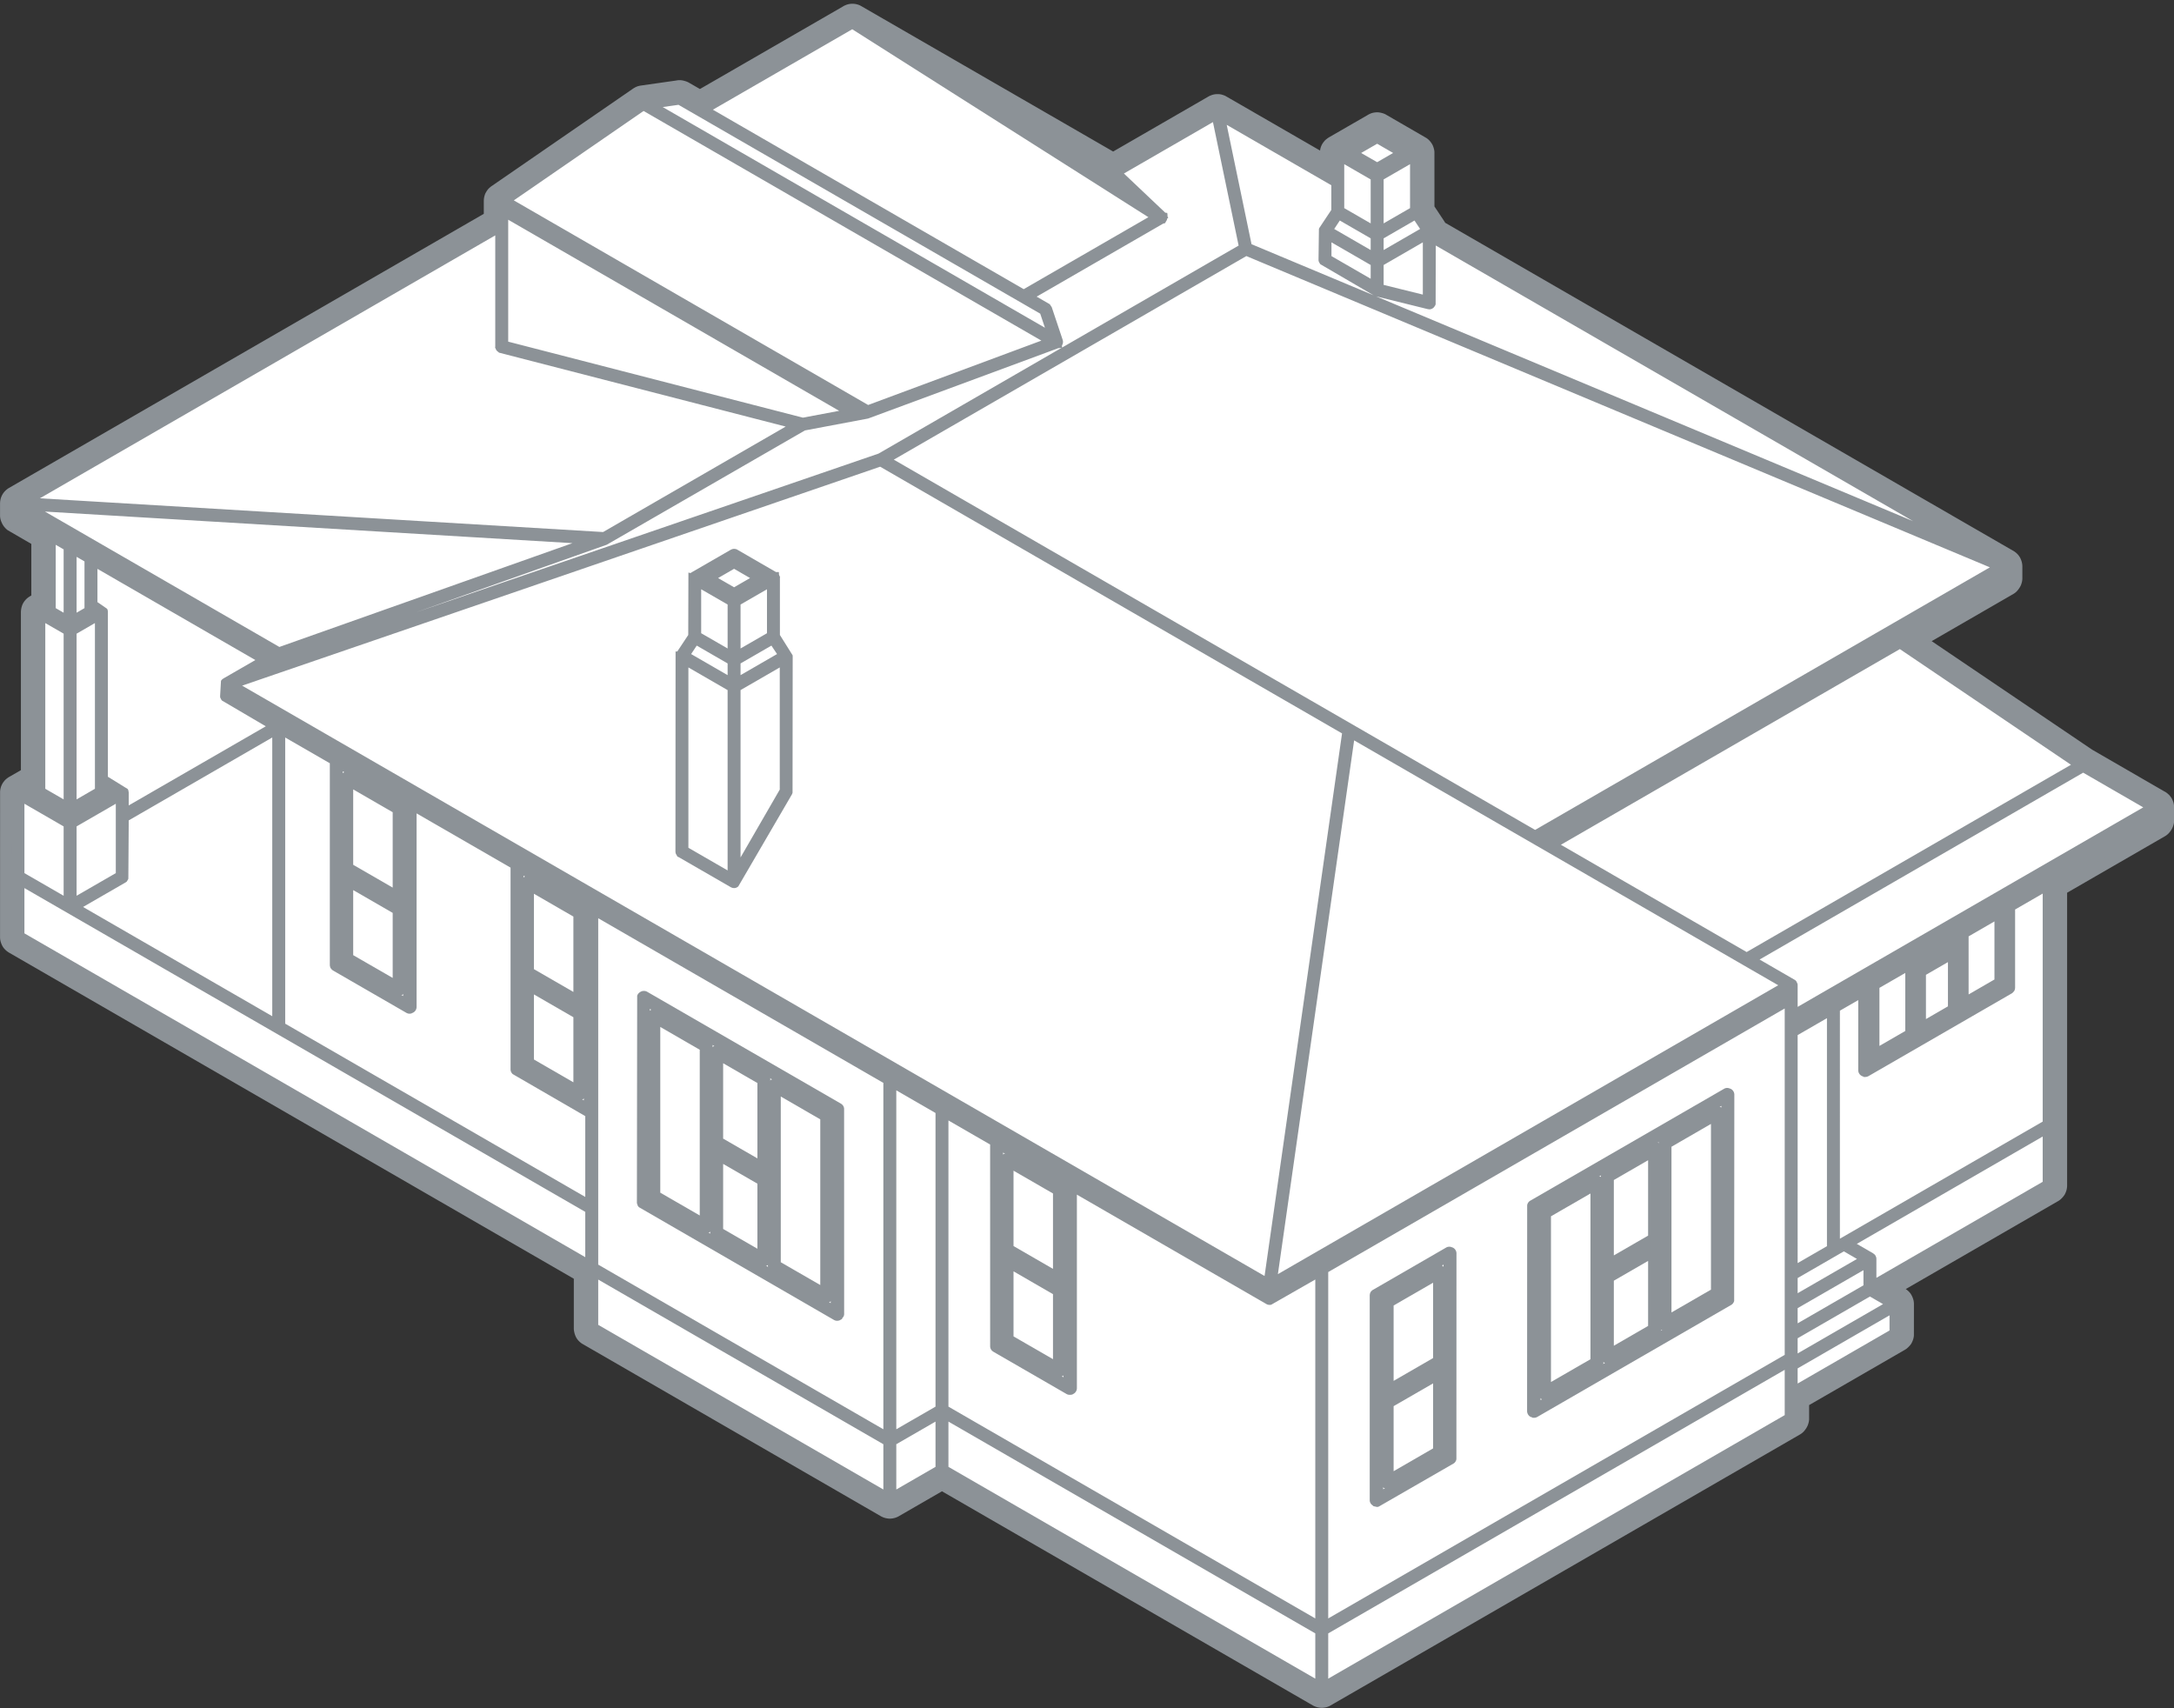 <svg xmlns="http://www.w3.org/2000/svg" width="448" height="352" viewBox="0 0 448 352"><rect x="0" y="0" width="448" height="352" fill="#333333" stroke="none"/><g><g><g><g><path fill="#8c9297" d="M272.377 351.906c.314 0 .78-.07 1.08-.157.153-.048.401-.148.545-.217.109-.048 96.956-55.965 96.956-55.965a3.343 3.343 0 0 0 1.018-.928c.13-.17.248-.344.335-.5.092-.157.231-.423.332-.776.104-.326.165-.661.165-.997v-2.834l19.747-11.4c.112-.065.217-.139.322-.213.309-.235.774-.714.98-1.045.335-.592.5-1.128.544-1.672l.008-6.47a5.19 5.19 0 0 0-.052-.632 4.265 4.265 0 0 0-.54-1.376c-.052-.117-.283-.418-.557-.675a3.867 3.867 0 0 0-.54-.426l31.398-18.123c.087-.052.179-.108.27-.174 0 0 .24-.183.296-.23l-.004-.005c.318-.287.64-.67.819-.984.256-.5.374-.88.43-1.271.027-.157.044-.397.044-.553v-60.328l20.204-11.665c.396-.23.753-.562 1.023-.94.13-.166.248-.34.331-.497.091-.152.23-.414.33-.77.11-.323.162-.663.162-.998v-2.713a4.08 4.08 0 0 0-.135-1.001 4.687 4.687 0 0 0-.431-.98c-.074-.1-.275-.378-.331-.435a1.939 1.939 0 0 0-.148-.166s-.196-.182-.3-.265a3.244 3.244 0 0 0-.715-.475l-14.817-8.565-33.083-22.372 16.837-9.723c.392-.226.74-.544 1.01-.914.136-.174.253-.348.345-.51.03-.047.204-.33.33-.766a3.37 3.37 0 0 0 .166-1.01v-2.464c0-.118-.013-.323-.027-.44a4.223 4.223 0 0 0-.409-1.315 2.61 2.61 0 0 0-.109-.187 3.545 3.545 0 0 0-.517-.662 4.825 4.825 0 0 0-.61-.501L297.807 45.904a4.113 4.113 0 0 0-.201-.34l-2.007-3.021-.004-11.226a3.69 3.69 0 0 0-.044-.374 4.608 4.608 0 0 0-.344-1.08c-.357-.644-.75-1.075-1.237-1.406-.091-.061-8.238-4.768-8.238-4.768a3.434 3.434 0 0 0-.352-.192c-.419-.191-1.102-.357-1.564-.357a4.18 4.18 0 0 0-1.08.152c-.282.083-.679.266-.927.427l-7.973 4.598a5.511 5.511 0 0 0-.465.327 3.584 3.584 0 0 0-.423.387c-.004.01-.252.314-.261.331-.048.061-.191.283-.205.305a3.67 3.67 0 0 0-.457 1.354s-19.385-11.19-19.459-11.225a2.81 2.81 0 0 0-.387-.17l-.079-.026a3.182 3.182 0 0 0-1.115-.204h-.078a3.406 3.406 0 0 0-1.332.243 3.48 3.48 0 0 0-.536.244l-19.65 11.343-51.877-29.948a4.676 4.676 0 0 0-.418-.218 4.52 4.52 0 0 0-.391-.135 3.425 3.425 0 0 0-.706-.135 3.643 3.643 0 0 0-1.75.266v.004a3.26 3.26 0 0 0-.627.326l-29.383 16.956-2.26-1.302a3.705 3.705 0 0 0-.923-.366 3.484 3.484 0 0 0-1.014-.157c-.23 0-.492.03-.719.079l-7.276 1.036a6.041 6.041 0 0 0-.557.122 3.78 3.78 0 0 0-.631.266c-.078.039-.392.23-.418.252l-29.13 20.073c-.24.161-.558.449-.745.666a4.525 4.525 0 0 0-.461.701c-.1.144-.253.55-.335.971-.04.2-.07.51-.07.714v2.665l-97.83 56.475c-.14.078-.371.239-.493.34-.091.073-.326.3-.361.334a3.694 3.694 0 0 0-.967 2.012 6.407 6.407 0 0 0-.039.523v2.481c0 .453.104.92.292 1.337.083.205.174.392.27.549.087.157.244.4.492.662.16.183.344.348.535.483l4.86 2.822v10.624l-.292.174a3.432 3.432 0 0 0-.4.27c-.088.065-.301.248-.301.248-.1.096-.192.2-.28.305a3.518 3.518 0 0 0-.586.95 4.345 4.345 0 0 0-.288 1.432v32.613l-2.395 1.38c-.126.07-.244.148-.357.231a4.209 4.209 0 0 0-.344.274c-.161.144-.305.305-.435.48-.087.113-.17.23-.235.33-.21.379-.301.601-.375.85a4.028 4.028 0 0 0-.152.831l-.009 30.01c0 .165.017.422.044.583.06.374.24.901.426 1.232.222.431.627.888 1.12 1.228l.265.174 116.384 67.195v10.262c0 .588.24 1.437.544 1.938.192.33.492.675.858.967.1.082.209.156.322.23l61.534 35.531c.192.113.436.222.67.305l.34.096s.175.034.261.047c.201.04.401.057.606.057.353 0 .71-.057 1.062-.161.11-.035.257-.091.397-.148a3.22 3.22 0 0 0 .387-.192l8.887-5.133 76.408 44.117c.235.135.61.291.87.361.275.078.702.135.985.135z"/></g></g><g><g><path fill="#fff" d="M3.186 103.693v-.004l.005-.004a.496.496 0 0 1 .104-.266H3.3v-.004h.005v-.005h.004l.03-.039h.005v-.004h.004l.005-.005.009-.008c.03-.022.06-.048.095-.066l99.416-57.397v-4.494a.49.49 0 0 1 .013-.108.416.416 0 0 1 .057-.153.318.318 0 0 1 .065-.087.49.49 0 0 1 .1-.091l29.152-20.086.022-.018a.49.49 0 0 1 .117-.056l.1-.022 7.511-1.08c.07-.013.127.03.192.048.048.009.095-.009.14.017l.051.026v.005l3.845 2.216 31.146-17.983c.03-.017.065-.03.096-.043a.427.427 0 0 1 .178-.03l.053.003H175.753l.009.005c.035.008.07.017.1.035h.004l.057.03 53.466 30.867 21.235-12.257.04-.004c.039-.022.073-.044.117-.053a.47.47 0 0 1 .191-.004H250.985l.005.004.013.005.03.009.079.026.004.004h.004l.005.004h.004l.005.005.008.004 24.023 13.868v-4.985l.004-.013c0-.083.017-.166.06-.244l.014-.018v-.004l.004-.004h.004v-.005l.005-.004.004-.009.005-.008.013-.014.004-.008.004-.005.009-.004v-.004l.009-.009.004-.004.005-.005.008-.004a.473.473 0 0 1 .105-.083l8.094-4.676c.04-.026.083-.04.126-.057h.005a.34.34 0 0 1 .091-.017.427.427 0 0 1 .283.052h.005l.004.004h.005l.004.005.013.008 8.103 4.681.017.009.005.004c.083.052.139.118.183.196v.005a.566.566 0 0 1 .052.174v.004h.004v12.04l2.547 3.836.005.004.009.013.004.004v.01h.004v.003l.022.04c.022.048.008.091.013.139.009.026.035.048.035.078v.357l118.243 68.275.022.008a.477.477 0 0 1 .113.096c.026.022.044.052.061.083l.004.004v.005l.005.004c.03.052.048.109.06.17l.005.087v2.473c0 .026-.022.043-.026.065-.009.07-.04.118-.074.179-.035.056-.061.109-.118.152-.017.013-.017.04-.039.052L392.08 131.9l37.48 25.337 15.019 8.674.022.013c.047.026.09.06.126.109l.004.004.03.04a.542.542 0 0 1 .087.295v2.713c0 .026-.026.044-.026.065a.478.478 0 0 1-.074.174c-.034.062-.06.114-.117.153-.017.017-.022.043-.044.057l-21.793 12.583v62.166l-.004.082a.492.492 0 0 1-.052.166v.004a.554.554 0 0 1-.166.183l-.043.026-36.153 20.874 4.585 2.652.034.022a.32.32 0 0 1 .079.06c.03.027.056.062.078.097.03.052.057.113.07.174l.009.1V274.959a.53.53 0 0 1-.07.23.52.52 0 0 1-.157.165l-.039.022L369.63 287.7v4.667c0 .026-.021.04-.026.066-.008.065-.039.113-.074.174-.035.06-.06.109-.117.152-.018.013-.018.044-.04.057l-96.728 55.843-.01.008c-.034.014-.069.03-.1.04a.49.49 0 0 1-.157.021.512.512 0 0 1-.265-.07l-77.997-45.03-10.477 6.047-.017.01a.305.305 0 0 1-.113.043.431.431 0 0 1-.126.021c-.04-.017-.118-.008-.179-.026a.286.286 0 0 1-.082-.039l-.018-.009-61.408-35.456-.06-.035a.561.561 0 0 1-.136-.152.468.468 0 0 1-.074-.235V261.656L3.452 193.547l-.044-.03a.552.552 0 0 1-.165-.183v-.005a.482.482 0 0 1-.052-.165l-.005-.083v-29.783c0-.048.009-.087.018-.126a.43.43 0 0 1 .048-.113.376.376 0 0 1 .087-.113v-.005a.57.57 0 0 1 .1-.078l.013-.009 4.032-2.325v-34.446c0-.074.013-.144.043-.214a.528.528 0 0 1 .105-.139l.009-.017.008-.013a.516.516 0 0 1 .1-.07l1.886-1.089v-14.295l-6.192-3.574c-.022-.013-.022-.04-.043-.053-.053-.043-.079-.091-.114-.152-.034-.061-.065-.109-.074-.179-.004-.021-.026-.039-.026-.065v-2.525z"/></g></g><g><g><g><path fill="#8c9297" d="M145.016 251.868l-9.77-5.639v-36.031l9.77 5.639zm1.006 1.075a.461.461 0 0 0 .026-.187v-37.285a.481.481 0 0 0-.06-.179.514.514 0 0 0-.157-.178l-.048-.026-10.786-6.231a.434.434 0 0 0-.13-.053v-.004a.424.424 0 0 0-.196-.013.628.628 0 0 0-.188.057.505.505 0 0 0-.174.156.48.48 0 0 0-.082.188.567.567 0 0 0-.013.122v37.246a.515.515 0 0 0 .222.4l.043.026 10.786 6.231a.549.549 0 0 0 .16.057c.035.008.07.013.11.013h.039a.473.473 0 0 0 .209-.065h.004a.455.455 0 0 0 .178-.175.315.315 0 0 0 .053-.1z"/></g><g><path fill="#8c9297" d="M136.064 211.609l8.134 4.702v34.146l-8.134-4.698zm9.606 42.488a1.45 1.45 0 0 0 .514-.165c.209-.118.37-.275.43-.388.092-.118.145-.244.166-.3l.087-.336-.008-37.542-.148-.457c-.092-.174-.231-.326-.519-.531l-10.72-6.192-.736-.222c-.07 0-.143.009-.165.013l-.357.078-.148.088c-.17.104-.314.23-.431.391-.092.14-.161.292-.218.527l-.022.183.005 37.368c.013.21.074.41.2.631.091.14.21.262.47.445l10.795 6.235.26.118.497.06z"/></g></g><g><g><path fill="#8c9297" d="M109.207 182.753l9.771 5.639v17.421l-9.77-5.639zm0 18.614l9.771 5.644v.931l-9.77-5.638zm0 2.13l9.771 5.643v15.287l-9.77-5.638zm-1.014-21.776a.563.563 0 0 0-.018.144v37.211l.005.07a.523.523 0 0 0 .213.365l.048.027 10.785 6.23a.376.376 0 0 0 .131.053.39.39 0 0 0 .14.022l.056-.005a.436.436 0 0 0 .196-.065.413.413 0 0 0 .161-.14.517.517 0 0 0 .1-.317v-37.264a.492.492 0 0 0-.209-.374l-.057-.035-10.785-6.231a.46.46 0 0 0-.152-.06c-.052-.014-.105-.014-.157-.014a.54.54 0 0 0-.218.074h-.004a.494.494 0 0 0-.235.31z"/></g><g><path fill="#8c9297" d="M110.026 184.168l8.134 4.698v15.532l-8.134-4.698zm0 20.744l8.134 4.698v13.407l-8.134-4.699zm9.601 21.74c.196-.017.379-.078.497-.152.183-.096.344-.235.435-.37.109-.14.188-.305.24-.518l.03-.21-.004-37.42a1.313 1.313 0 0 0-.179-.557c-.1-.174-.23-.313-.305-.357l-10.968-6.361a1.52 1.52 0 0 0-.361-.148l-.3-.048-.149.013a1.3 1.3 0 0 0-.531.174 1.285 1.285 0 0 0-.418.374 1.429 1.429 0 0 0-.213.444l-.044 37.56c0 .07.005.148.009.148l.074.361.087.149c.096.17.222.313.505.513l10.79 6.231.675.183z"/></g></g><g><g><path fill="#8c9297" d="M169.849 266.206l-9.771-5.639v-36.035l9.77 5.643zm1.032.893v-37.25a.518.518 0 0 0-.222-.401l-.04-.026-10.789-6.231c-.044-.022-.088-.044-.14-.057h-.004a.45.45 0 0 0-.188-.009.45.45 0 0 0-.178.057.494.494 0 0 0-.244.279.46.46 0 0 0-.03.187v37.202l.004.083a.51.51 0 0 0 .214.357l.047.026 10.786 6.231c.043.026.087.04.13.052l.005.005a.48.48 0 0 0 .135.017l.056-.004c.07-.009.131-.03.188-.057a.506.506 0 0 0 .26-.344c.01-.039.01-.082.01-.117z"/></g><g><path fill="#8c9297" d="M160.896 225.947l8.138 4.703v34.141l-8.138-4.698zm9.471 42.489c.039 0 .126 0 .152-.01l.362-.078.148-.087c.174-.104.318-.23.413-.37.1-.135.174-.296.236-.548l.021-.179-.004-37.372a1.307 1.307 0 0 0-.196-.619c-.091-.147-.218-.283-.47-.457l-10.82-6.248c-.11-.061-.218-.1-.305-.118l-.4-.039-.576.153c-.208.113-.383.278-.444.396a1.183 1.183 0 0 0-.165.3l-.087.331.008 37.551.144.444c.091.183.23.34.518.536l10.803 6.24.662.174z"/></g></g><g><g><path fill="#8c9297" d="M156.895 258.726l-8.695-5.016v-15.293l8.695 5.021zm0-16.486l-8.695-5.02v-.932l8.695 5.02zm0-2.129l-8.695-5.02v-17.413l8.695 5.016zm1.014 19.66a.619.619 0 0 0 .022-.157v-37.207l-.004-.07a.472.472 0 0 0-.065-.196.475.475 0 0 0-.153-.17l-.043-.026-9.719-5.608a.361.361 0 0 0-.118-.052.368.368 0 0 0-.204-.017.436.436 0 0 0-.196.065.463.463 0 0 0-.24.296.404.404 0 0 0-.022.161v37.207l.005.07a.52.52 0 0 0 .213.366l.048.025 9.714 5.609c.04.026.083.043.127.052a.388.388 0 0 0 .14.022l.06-.005a.42.42 0 0 0 .192-.065.461.461 0 0 0 .17-.148.547.547 0 0 0 .073-.152z"/></g><g><path fill="#8c9297" d="M149.018 219.089l7.063 4.08v15.527l-7.063-4.076zm0 20.744l7.063 4.075v13.407l-7.063-4.08zm8.551 21.113c.192-.022.367-.083.501-.165.188-.105.34-.244.414-.366a1.32 1.32 0 0 0 .205-.396l.056-.275-.008-37.503a1.226 1.226 0 0 0-.166-.5c-.096-.175-.235-.327-.5-.505l-9.741-5.622-.265-.109c-.083-.03-.218-.07-.536-.047a1.24 1.24 0 0 0-.523.174 1.261 1.261 0 0 0-.391.352 1.307 1.307 0 0 0-.214.427l-.052 37.582c0 .074.004.139.013.17l.078.37.092.152c.104.174.24.313.492.483l9.714 5.608.675.179z"/></g></g><g><g><path fill="#8c9297" d="M208.04 239.815l9.766 5.639v17.417l-9.766-5.639zm0 18.614l9.766 5.64V265l-9.766-5.639zm0 2.13l9.766 5.638v15.288l-9.766-5.639zm-1.015-21.776a.405.405 0 0 0-.022.144v37.207l.004.078c.01.061.027.122.057.174.044.083.11.157.2.21l10.795 6.23c.039.018.078.04.122.052a.55.55 0 0 0 .143.022l.061-.004c.07-.009.14-.03.2-.065a.528.528 0 0 0 .257-.457v-37.251a.48.48 0 0 0-.074-.235.572.572 0 0 0-.139-.153l-.052-.034-10.79-6.227c-.04-.026-.083-.04-.13-.057a.525.525 0 0 0-.383.048h-.005a.639.639 0 0 0-.161.144.5.5 0 0 0-.083.174z"/></g><g><path fill="#8c9297" d="M208.858 241.23l8.134 4.694v15.536l-8.134-4.698zm0 20.74l8.134 4.702v13.398l-8.134-4.694zm9.623 21.736a1.28 1.28 0 0 0 .514-.17c.17-.1.31-.23.392-.353.117-.148.2-.326.244-.518l.03-.209-.004-37.394a1.371 1.371 0 0 0-.188-.592l-.021-.04-.004-.513h-.597l-10.646-6.148a1.644 1.644 0 0 0-.283-.127l-.384-.06c-.083 0-.16.008-.178.013l-.488.16c-.148.088-.283.201-.422.375a1.213 1.213 0 0 0-.205.414l-.052 37.59c0 .078.004.144.013.191l.13.423c.114.226.292.418.523.553l10.82 6.244.223.109.426.06z"/></g></g><g><g><path fill="#8c9297" d="M71.966 161.252l9.77 5.643v17.417l-9.77-5.639zm0 18.614l9.77 5.643v.928l-9.77-5.635zm0 2.13l9.77 5.638v15.292l-9.77-5.639zm-1.006-21.81a.517.517 0 0 0-.026.182v37.207l.004.078c.009.066.03.13.061.183a.474.474 0 0 0 .144.166l.06.039 10.786 6.226a.642.642 0 0 0 .161.061h.005l.1.009a.472.472 0 0 0 .274-.078.5.5 0 0 0 .227-.31.467.467 0 0 0 .017-.134v-37.25a.514.514 0 0 0-.2-.379l-.07-.044-10.79-6.231c-.03-.022-.06-.03-.1-.044v-.004a.487.487 0 0 0-.235-.022.737.737 0 0 0-.166.052.567.567 0 0 0-.2.183.728.728 0 0 0-.048.105z"/></g><g><path fill="#8c9297" d="M72.784 162.667l8.138 4.698v15.532l-8.138-4.698zm0 20.744l8.138 4.698v13.402l-8.138-4.694zm10.198 21.527l.335-.314c.117-.152.196-.322.222-.452l.052-.244-.004-37.42a1.36 1.36 0 0 0-.2-.619c-.087-.14-.196-.261-.475-.453l-10.685-6.17-.78-.248c-.07 0-.143.009-.187.018l-.418.13a1.37 1.37 0 0 0-.648.74l-.079 37.669c0 .07.004.135.017.213l.144.436c.096.174.227.322.519.522l10.767 6.218.17.152.544.04c.227 0 .484-.074.706-.218z"/></g></g><g><g><path fill="#8c9297" d="M133.099 206.475l38.9 22.459v40.995l-38.9-22.459zm-1.036-.884v42.166l.004.079a.532.532 0 0 0 .2.344l.066.039 39.923 23.055a.523.523 0 0 0 .566-.035l.022-.034c.04-.03.053-.074.079-.113.1-.096.218-.183.218-.327v-42.184l-.005-.065a.533.533 0 0 0-.065-.209.535.535 0 0 0-.153-.161l-.043-.026-39.928-23.056a.528.528 0 0 0-.58.044l-.052.026a.51.51 0 0 0-.157.148.464.464 0 0 0-.07.14.58.58 0 0 0-.025.169z"/></g><g><path fill="#8c9297" d="M133.913 207.89l37.268 21.514v39.114l-37.268-21.523zm38.6 64.268c.28 0 .558-.091.676-.187l.317-.17.066-.196c.143-.139.383-.409.383-.84l-.01-42.336a1.298 1.298 0 0 0-.182-.553c-.104-.165-.235-.305-.483-.466l-39.941-23.06a1.393 1.393 0 0 0-1.38.044l-.066.043a1.394 1.394 0 0 0-.414.388c-.07.1-.121.213-.174.357l-.057 42.575c0 .07 0 .135.01.188l.16.483c.096.165.227.31.31.361l40.133 23.2c.2.109.426.17.653.17z"/></g></g><g><g><path fill="#8c9297" d="M4.218 164.204l9.714 5.613v16.176l-9.714-5.609zm0 17.378l9.963 5.752.013.008 42.98 24.81.013.01 64.238 37.084v11.217L4.218 192.793zm118.24 80.67l60.393 34.87v11.211l-60.394-34.864zm61.429 33.672v-72.66l9.71 5.609v61.447zm0 1.197l9.71-5.604v11.212l-9.71 5.604zm10.746-6.801v-60.85l10.224 5.9v42.044a.527.527 0 0 0 .078.248c.03.048.07.096.122.13l.065.049 15.092 8.712a.51.51 0 0 0 .261.07.503.503 0 0 0 .318-.109.515.515 0 0 0 .305-.47v-41.295L261.374 268c.061.035.127.057.2.065.066.013.131.01.197-.017a.462.462 0 0 0 .126-.052l9.962-5.752v72.663zm0 1.197l77.226 44.588v11.212l-77.226-44.588zm77.475-30.614l-9.958 5.752v-1.285l106.443-61.455v1.284l-96.463 55.695zm.788.74l95.697-55.246v73.255l-95.697 55.255zm0 74.462l95.697-55.256v11.217l-95.697 55.25zm96.733-49.604v-5.003l20.565-11.878v5.007zm20.047-17.778L369.63 280.3v-5.012l15.71-9.07zm-3.818-4.002v-5.303a.553.553 0 0 0-.149-.361.495.495 0 0 0-.108-.087h-.005l-.008-.005-4.586-2.652 40.756-23.53v11.212zm35.9-82.003v48.868l-42.044 24.275-.013.008-1.368.788V207.79l5.413-3.126v15.862a.52.52 0 0 0 .518.518h.004c.04.009.061.061.105.061a.542.542 0 0 0 .257-.07l29.547-17.055.052-.04a.5.5 0 0 0 .214-.383v-16.615zm-28.316 30.201l-6.962 4.015v-13.847l6.962-4.019zm2.622-15.292v-.078l6.165-3.558v.074zm0 1.576v-.379l6.165-3.561v.379zm6.165 8.64l-6.165 3.556v-11.003l6.165-3.557zm9.588-5.535l-6.958 4.019v-13.85l6.958-4.02zm1.59.919L384.89 219.69v-15.688l.553-.318v14.138a.553.553 0 0 0 .109.322c.039.053.087.096.143.127.061.039.13.065.21.073l.056.005a.378.378 0 0 0 .14-.022.48.48 0 0 0 .126-.052l7.981-4.607.052-.035a.479.479 0 0 0 .135-.148.444.444 0 0 0 .078-.235v-14.778l.558-.322v14.142c0 .04.004.074.009.118.017.065.043.13.082.187a.523.523 0 0 0 .357.213l.066.005a.615.615 0 0 0 .178-.03h.005l.082-.04 7.189-4.15.048-.035a.5.5 0 0 0 .213-.352l.005-.079v-14.734l.557-.322v14.146l.009.11.004.004c.013.074.044.139.091.2a.573.573 0 0 0 .153.14c.06.03.126.056.196.065l.065.004c.057 0 .11-.009.166-.03.035-.014.07-.022.1-.044l7.972-4.611.066-.04a.484.484 0 0 0 .2-.343v-.005l.004-.078v-14.73l.558-.323zm30.405-35.966v1.528l-30.136 17.404-.008.004-1.594.915-.008.008-7.986 4.607-.009.009-1.58.914-7.198 4.15-.004.004-1.59.919-7.994 4.615-1.59.92-.03.034-.03.004-.048.026-6.449 3.719-7.929 4.58v-1.532zm-.518-.897l-73.665 42.527v-5.86a.461.461 0 0 0-.021-.135v-.018l-.005-.017a.488.488 0 0 0-.226-.287l-.005-.005h-.004l-8.4-4.855 68.314-39.44zm-14.983-8.726l-68.378 39.48-39.912-23.043 71.515-41.291zm-22.55-44.54L257.193 50.907l-5.569-26.796 23.535 13.59v5.8l-2.543 3.836a.612.612 0 0 0-.065.13l-.005.009v.009a.596.596 0 0 0-.021.148v5.908c0 .027.026.04.03.066a.438.438 0 0 0 .07.174c.035.06.06.113.117.152.018.018.022.044.044.057l10.737 6.205.066.03.091.03 10.734 2.652a.419.419 0 0 0 .126.018.506.506 0 0 0 .335-.14c.03-.026.043-.065.065-.1.035-.052.083-.091.1-.152.005-.022-.013-.04-.008-.065 0-.022.025-.035.025-.061V49.183zM293.804 47.454l-9.497 5.482v-4.293l7.433-4.293zm-2.421-4.093l-7.076 4.084v-10.95l7.076-4.076zm-.514-11.839l-7.076 4.08-7.08-4.08 7.08-4.093zm-17.09 15.932l2.06-3.104 7.436 4.293v4.293zm2.416-15.04l7.08 4.085v10.946l-7.08-4.084zm17.826 29.335l-9.714-2.403v-5.217l9.714-5.608zm-20.46-13.224l9.714 5.609v4.72l-9.714-5.613zm-43.316-12.932l20.278-11.704 5.638 27.127L181.3 94.24 51.575 138.75l3.967-2.291.008-.004 2.099-1.21 67.112-23.766.1-.044 40.73-23.517 11.216-2.107h.009v-.005l2.046-.379.03-.004.075-.022 38.935-14.464.009-.005a.309.309 0 0 0 .104-.056h.004v-.005h.01l.003-.004h.005v-.004h.004a.529.529 0 0 0 .126-.153.472.472 0 0 0 .066-.196v-.004a.462.462 0 0 0-.018-.205v-.013l-2.255-6.723c-.022-.06-.083-.091-.118-.135-.043-.052-.056-.117-.117-.148l-3.732-2.16 27.471-15.858.009-.004.008-.004h.005l.009-.01.012-.008a.536.536 0 0 0 .083-.065l.009-.013s-.013.035.009-.004a.48.48 0 0 0 .109-.196l.004-.01c.017-.064.022-.13.017-.195l-.009-.048v-.009l-.004-.013v-.004l-.004-.017-.004-.01v-.004l-.005-.008-.017-.048-.004-.005v-.008l-.005-.009-.004-.004-.005-.013-.004-.005-.004-.008s.013.043-.009-.01a.442.442 0 0 0-.078-.1h-.005zm4.742 5.918l-38.204-24.245 32.295 18.64zm3.24 3.278L210.956 60.53l-65.684-37.925 30.371-17.53zM134.117 21.59l5.86-.84 3.99 2.299.008.004L210.7 61.575l4.341 2.508 1.755 5.238zm-1.533.31l83.923 48.453-37.685 13.995-74.467-42.998zm-28.677 20.39l73.395 42.38-.496.091-72.899-42.092zm0 1.572l71.335 41.191-9.823 1.846-61.512-15.867zm-1.036 3.226v24.345c0 .052.04.083.052.126.022.07.03.122.075.179a.521.521 0 0 0 .156.117c.04.022.056.07.105.079l60.789 15.68-39.571 22.846-119.023-7.128zM5.856 104.39l116.17 6.958-64.538 22.855zm-1.638.253L56.4 134.769l-1.11.64-36.27-20.935-.005-.004-.009-.004-4.297-2.482-4.298-2.482-.018-.009-6.174-3.566zm6.449 6.204l3.265 1.886v14.935l-3.265-1.886zM9.635 125.74v.344c0 .026.022.039.026.065.009.065.04.113.07.174.034.061.065.11.117.153.022.013.022.043.044.056l4.289 2.478.052.026a.533.533 0 0 0 .418.004l.065-.035 4.29-2.473c.021-.013.021-.043.043-.056a.507.507 0 0 0 .117-.153c.03-.06.061-.109.07-.174.004-.026.03-.039.03-.065v-.344l.597.344-5.417 3.122-5.412-3.122zm5.33 60.254v-16.18l9.714-5.609v16.18zm41.957 24.819l-41.44-23.922 9.972-5.757c.022-.013.026-.039.044-.056.056-.044.082-.092.117-.153a.456.456 0 0 0 .07-.174c.004-.026.03-.04.03-.065v-12.11l31.207-18.017zm-41.957-80.71l5.416-3.122v36.031l-5.416 3.126zm-6.45-3.127l5.417 3.127v36.035l-5.416-3.126zm6.45-13.646l3.265 1.881v10.572l-3.265 1.886zm41.438 36.332l-30.688 17.717v-4.075a.475.475 0 0 0-.04-.183c-.02-.057-.06-.1-.1-.144l-.026-.039-.017-.022v-.004c-.026-.018-.052-.04-.082-.057l-4.037-2.325v-34.446a.452.452 0 0 0-.048-.214.473.473 0 0 0-.1-.148l-.004-.008-.005-.005v-.004c-.035-.026-.07-.052-.109-.074l-1.88-1.089v-8.73l34.986 20.2-7.82 4.51-.01.01-.008.003a.48.48 0 0 0-.13.118c-.018.022-.018.048-.031.07l-.03.06-.014.036-.017.03-.013.026-.005.1v2.482c0 .026.022.04.027.065.008.066.039.118.07.175a.46.46 0 0 0 .117.152c.022.017.022.044.043.057zm65.022 98.392l-63.472-36.645v-60.854l10.83 6.252v42.01l.004.07a.47.47 0 0 0 .065.195.471.471 0 0 0 .153.17l.043.03 15.096 8.714c.083.043.17.07.262.07.047 0 .078-.057.126-.075a.508.508 0 0 0 .496-.51v-41.29l20.996 12.122v42.044a.604.604 0 0 0 .079.248h.004c.03.052.07.096.118.131h.004l.066.043 15.091 8.718.04-.005zm61.426 47.87l-60.394-34.864v-73.264l60.394 34.873zm-61.722-67.768l-14.068-8.125v-41l14.068 8.12zm-37.242-21.506l-14.068-8.12v-41l14.068 8.125v10.502c0 .022.022.04.022.061-.004.022-.022.044-.022.066zM47.93 141.092l133.527-45.815 19.629 11.334.06.026.049.035 2.042 1.18.057.026.043.03.004.005 4.39 2.534 12.81 7.393 15.57 8.987 41.335 23.866-16.22 113.545zm363.961-24.31l-95.549 55.168-28.102-16.224-4.859-2.804-46.751-26.992-15.576-8.987-12.805-7.398-4.39-2.534-.056-.026-.048-.03-2.042-1.18-.061-.03-.048-.031-19.054-11 74.226-42.858zm-93.402 56.41l-1.11-.64 95.157-54.943v1.285L391.3 131.151v.005h-.004zm49.586 29.826L262.293 264.09l16.115-112.84 4.446 2.57.013.004 4.846 2.804 27.214 15.701 1.154.67 43.594 25.164zm16.746 57.297v5.007l-15.192 8.774v-5.012zm-6.74-2.317l1.885-1.084 4.337 2.504-14.674 8.469v-5.007l8.439-4.873zm-8.452-45.183l7.672-4.429v48.868l-7.672 4.433zm-149.672 72.397l-14.068-8.125v-40.995l14.068 8.12zM122.2 186.45l-.009-.005-.19-.104-15.093-8.717-22.137-12.78-15.104-8.721-11.974-6.915h-.005l-10.48-6.052v-1.29L261.113 265.37v1.285l-40.272-23.252h-.004l-.005-.004-15.096-8.713-22.093-12.758-.022-.013zM7.484 161.722v1.585c0 .026.022.044.026.065.009.07.04.118.074.179.035.057.06.109.117.152.018.013.018.04.04.053l6.44 3.722.052.031a.549.549 0 0 0 .418.004l.065-.039 6.44-3.718c.022-.013.022-.04.044-.053.052-.043.078-.095.113-.156.035-.057.065-.105.074-.175.004-.021.026-.039.026-.065v-1.585l2.748 1.585-9.715 5.608-9.71-5.608zm-4.032 31.825l117.973 68.109v12.14c.005.087.03.17.074.239.03.057.079.105.135.148l.057.035 61.412 35.456.017.01.078.038h.005c.06.018.14.009.179.026.043 0 .082-.008.126-.017a.419.419 0 0 0 .113-.048l.017-.009 10.477-6.048 77.997 45.032a.558.558 0 0 0 .265.074.454.454 0 0 0 .153-.026c.035-.009.07-.026.105-.04l.009-.008 96.724-55.843c.022-.013.026-.04.044-.057.057-.043.082-.091.117-.152s.066-.109.074-.174c0-.026.026-.04.026-.066V287.7l21.336-12.318.035-.027a.494.494 0 0 0 .23-.396v-6.235l-.008-.1a.511.511 0 0 0-.074-.174.47.47 0 0 0-.153-.157l-.034-.022-4.59-2.652 36.158-20.874.043-.026a.554.554 0 0 0 .166-.183v-.004a.492.492 0 0 0 .052-.166l.004-.082v-62.166l21.793-12.583c.022-.013.022-.04.044-.053.056-.043.083-.095.117-.156a.41.41 0 0 0 .07-.175c.004-.021.03-.039.03-.065v-2.713a.542.542 0 0 0-.087-.296l-.03-.039-.004-.004a.398.398 0 0 0-.131-.109l-.017-.013-15.023-8.674-37.48-25.337 21.235-12.261c.022-.01.026-.04.043-.053.057-.043.083-.091.118-.152.034-.061.065-.109.074-.179 0-.021.026-.039.026-.065v-2.469l-.009-.091a.537.537 0 0 0-.057-.17l-.004-.004v-.005h-.004a.446.446 0 0 0-.06-.087c-.036-.035-.07-.07-.114-.091l-.022-.013L295.06 47.985v-.357c0-.03-.03-.048-.035-.078-.005-.048.009-.091-.013-.14l-.022-.038v-.005h-.004v-.009h-.005v-.004l-.013-.013v-.004L292.42 43.5V31.526l-.004-.052v-.017a.566.566 0 0 0-.052-.174l-.005-.005a.51.51 0 0 0-.178-.196l-.009-.004-.013-.004-8.103-4.686-.013-.008-.004-.005h-.005l-.004-.004h-.005a.427.427 0 0 0-.283-.052.34.34 0 0 0-.091.017h-.005c-.043.018-.087.03-.126.057l-8.094 4.68a.458.458 0 0 0-.11.079l-.003.004-.005.005-.004.004-.004.004-.005.01-.009.003-.004.005-.009.009-.008.013-.005.008-.009.009v.004l-.004.005v.004l-.004.004-.013.018a.496.496 0 0 0-.061.244l-.01.017v4.981l-24.017-13.868h-.004l-.004-.004-.005-.005h-.004l-.005-.004h-.004l-.004-.004-.079-.026-.034-.01-.005-.004-.009-.004h-.017a.477.477 0 0 0-.192.004c-.039.01-.078.035-.113.053l-.039.004-21.235 12.257-53.466-30.867-.057-.03h-.004a.262.262 0 0 0-.1-.03l-.009-.005h-.018l-.008-.004h-.017l-.057-.005a.503.503 0 0 0-.174.03c-.03.014-.066.027-.096.044l-31.146 17.983-3.845-2.216-.004-.005-.048-.026c-.043-.026-.091-.008-.14-.017-.064-.017-.121-.061-.19-.048l-7.512 1.08a.38.38 0 0 0-.1.026.295.295 0 0 0-.117.057l-.022.013-29.152 20.086a.421.421 0 0 0-.104.091.416.416 0 0 0-.061.087.41.41 0 0 0-.057.157.426.426 0 0 0-.013.105v4.493L3.456 103.288a.527.527 0 0 0-.1.07l-.004.005-.005.004h-.004v.004H3.34l-.035.04v.004l-.005.004h-.004a.56.56 0 0 0-.109.261v2.547c0 .022.022.04.026.062.01.07.04.117.074.178.035.061.061.109.114.152.021.014.021.044.043.053l6.192 3.579v14.29L7.75 125.63a.409.409 0 0 0-.1.07l-.01.013-.012.017a.615.615 0 0 0-.1.14.518.518 0 0 0-.044.213v34.446l-4.032 2.325-.013.009a.57.57 0 0 0-.1.078h-.005v.005c-.035.03-.06.074-.086.113a.79.79 0 0 0-.044.113.389.389 0 0 0-.018.126v29.866h.005a.482.482 0 0 0 .052.165v.005c.04.07.091.135.166.183z"/></g><g><path fill="#8c9297" d="M196.884 17.07l-.227.375-8.765-5.565zm86.91 11.304l5.443 3.148-5.443 3.14-5.447-3.14zM235.18 41.389l1.593 1.51-1.855-1.175zm55.39-7.56v9.058l-5.443 3.143v-9.06zm-13.56 0l5.448 3.145v9.056l-5.448-3.143zm14.478 11.61l1.154 1.74-7.515 4.342v-2.408zm-15.392 0l6.362 3.674v2.408l-7.516-4.341zm-1.72 4.497l8.082 4.668v2.834l-8.082-4.667zM175.622 6.028l61.029 38.727-25.694 14.83-64.05-36.98zm109.505 48.576l8.077-4.668v10.768l-8.077-1.999zm-32.335-28.877l21.554 12.444v5.086l-2.421 3.644c-.052.079-.096.17-.13.261l-.084 6.38.018.27.06.104c.044.126.101.222.14.296.035.057.087.144.17.24l10.95 6.391-25.145-10.524zm-112.974-4.128l74.544 43.037.97 2.9L136.57 22.06zm79.05 49.533c.096-.16.153-.33.175-.522a1.322 1.322 0 0 0-.057-.584l-2.255-6.735-.401-.601-2.704-1.564 26.06-15.043.414-.11.187-.36c.096-.123.17-.266.213-.419l.035-.139.009-.052.2-.118-.183-.374.044-.07-.066-.57-.409-.044-8.526-8.073 18.35-10.593 5.29 25.441-36.393 21.023v-.466zm-86.244-48.266l81.973 47.322-35.696 13.263-73.016-42.162zm-27.897 22.411l68.2 39.38-7.476 1.406-60.724-15.662zm189.443 18.41l.37.056c.323 0 .623-.122.893-.361l.17-.218a1.2 1.2 0 0 0 .24-.47l.03-12.1 98.375 56.8-110.658-46.32zM102.058 48.504v22.933l-.04.14.231.526.105.131c.139.187.287.266.261.23l.226.206 59.07 15.23-37.63 21.732L8.217 102.68zm303.842 64.42l2.944 1.699-3.131-1.311zM178.892 86.242l39.162-14.487.701-.078-37.72 21.793-95.41 32.735 39.406-13.956 40.847-23.556zm-167.41 26.02l1.632.941v13.05l-1.633-.94zm5.93 3.423v9.627l-1.629.94V114.74zm100.547-3.762L57.57 133.31 9.26 105.413zm-66.371 27.053l-2.073.71 1.899-1.098zM9.334 128.39l3.78 2.181v34.15l-3.78-2.186zm10.228 0v34.145l-3.779 2.186v-34.146zm6.71 34.163l-4.04-2.495v-33.976c0-.2-.044-.383-.118-.545l-.043-.09-1.99-1.377v-6.85l32.539 18.79-6.553 3.779-.296.213a.533.533 0 0 0-.096.11l-.135.165-.183 3.178.017.266.196.387c.03.057.087.153.174.248l9.027 5.304-28.242 16.302v-2.66l-.091-.48c-.066-.165-.157-.282-.17-.282zM256.838 52.766l153.22 64.138-93.716 54.106-132.155-76.295zM5.033 165.62l8.081 4.668v14.29l-8.081-4.663zm18.831 0v14.295l-8.081 4.663v-14.29zm367.64-31.868l35.266 23.835-66.837 38.591-38.279-22.106zM411 189.868v11.965l-5.325 3.079v-11.966zM70.633 158.944l12.436 7.18v39.114l-12.436-7.18zm299.793 43.804l-.23-.505a1.289 1.289 0 0 0-.305-.31l-7.29-4.214 66.681-38.505 12.38 7.15-71.219 41.112v-4.445a1.19 1.19 0 0 0-.017-.218zm-344.55-20.914l.227-.152.226-.362c.03-.056.078-.134.118-.26l.082-12.014 29.574-17.077v57.428L17.115 186.89zm375.54 16.42v9.113l-4.534 2.622v-9.118zm-8.792 2.23v11.96l-5.326 3.075v-11.961zm-284.749-20.039l12.435 7.18v39.114l-12.435-7.18zM58.772 151.97l9.196 5.307v41.54c0 .07.005.135.009.17l.083.365.091.153c.11.174.24.318.488.483l15.126 8.73c.2.11.423.166.64.166l.375-.044.096-.078c.561-.157.97-.67.97-1.28v-39.876l19.364 11.177v41.61c.009.234.083.452.183.609.092.16.213.296.292.344l14.922 8.643v16.65l-61.835-35.7zm324.16 54.11v14.447c0 .623.426 1.145 1.01 1.293l.122.1h.308c.218 0 .436-.056.667-.174l29.54-17.055a1.22 1.22 0 0 0 .12-.079l.358-.383c.113-.183.183-.392.2-.71v-16.106l5.687-3.283v46.982l-41.636 24.04-.156.091V208.26zm-377.9-23.082l115.575 66.72v9.33L5.033 192.325zm371.45 26.805v46.982l-6.039 3.487V213.29zm-10.04-6.784l-103.104 59.526 15.71-109.983zM181.374 96.169l95.184 54.955-15.967 111.803L49.894 141.283zm201.262 160.144l38.308-22.12v9.328l-34.272 19.79v-3.893c0-.105-.014-.218-.048-.366l-.144-.322a1.15 1.15 0 0 0-.174-.23l-.331-.258zm-2.67 1.542l2.704 1.563-12.227 7.058v-3.122zm4.04 3.875v3.122l-13.563 7.829v-3.126zm1.333 5.43l2.704 1.563-17.6 10.163v-3.127zm-178.632-29.657l12.431 7.18v39.114l-12.43-7.18zm182.673 33.532v3.122l-18.937 10.93v-3.119zM123.276 189.21l58.76 33.929v71.374l-58.76-33.924zm69.507 40.133v60.507l-8.082 4.663v-69.837zm-69.507 34.325l58.76 33.928v9.327l-58.76-33.929zm69.507 29.264v9.327l-8.082 4.664v-9.327zm174.996-85.125v71.375l-94.069 54.31v-71.375zM195.447 230.88l8.59 4.96.005 41.63c.013.223.079.432.205.636.096.148.209.266.47.44l15.105 8.722c.466.26 1.197.13 1.306-.01.48-.212.789-.691.789-1.214v-39.88l39.044 22.541c.156.092.33.148.461.162l.227.021c.139 0 .278-.026.335-.052l9.061-5.182v69.838l-75.598-43.642zm172.332 51.384v9.332L273.71 345.9v-9.326zm-172.332 10.668l75.598 43.643v9.326l-75.598-43.642zm76.93 56.614c.14 0 .28-.022.305-.04l.183-.03 96.926-55.96.217-.148.057-.105c.087-.095.14-.191.178-.26.035-.062.091-.158.126-.275l.074-4.56 21.018-12.139c.161-.104.296-.252.4-.422.1-.174.166-.375.184-.688v-6.196c0-.074-.01-.157-.022-.244l-.17-.444a1.57 1.57 0 0 0-.2-.261l-3.645-2.156 35.03-20.23c.17-.117.31-.274.41-.452l.104-.192v-.083c.026-.095.043-.213.056-.378v-61.691l21.402-12.357.217-.148.052-.1c.088-.1.144-.196.183-.266.03-.052.074-.135.118-.253l.083-3.096a1.24 1.24 0 0 0-.044-.348l-.261-.505-15.34-8.96-36.402-24.602 20.117-11.613.218-.148.056-.109c.087-.1.144-.192.188-.279.035-.056.087-.152.122-.265l.07-2.822c0-.074-.005-.14-.014-.204l-.056-.57-.501-.336-117.952-68.1-.03-.196.06-.096-.1-.68h-.378l-2.182-3.287-.008-11.908-.349-.88-.178-.013-.027-.018-8.025-4.645-.12-.231h-.35a1.339 1.339 0 0 0-.391-.052c-.105 0-.2.008-.192.013l-7.711 4.35-.218-1.307-.884 1.799h-.305v.383l-.183.126.11.279-.027.113-.03 3.827-22.603-13.05-.118-.23-.753-.057c-.1 0-.205.013-.252.026l-21.232 12.175-52.83-30.493-.004-.318-.897-.008-.1.004-.091.009a.818.818 0 0 0-.249.065l-30.98 17.857-3.492-2.016-.688-.162-7.668 1.076a.68.68 0 0 0-.2.048L102.68 40.26a1.218 1.218 0 0 0-.278.235l-.157.21c-.079.13-.135.278-.157.4l-.03 4.315-98.963 57.132h-.566l-.044.644a.98.98 0 0 0-.095.34l-.022 2.686.017.27.061.105c.044.13.1.226.144.3.03.052.083.144.17.235l6.056 3.588v13.35l-1.45.836-.252.179a1.021 1.021 0 0 0-.153.174l-.174.265a1.337 1.337 0 0 0-.122.558v33.976l-3.44 1.985-.309.188-.117.091-.28.248v.122c-.038.074-.069.153-.117.31l-.034.234.013 30.04.144.449c.1.183.243.344.517.527l117.565 67.878v11.721c.017.218.087.431.178.58.087.147.2.282.5.496l61.322 35.404.16.091c.07.035.14.061.192.079l.422.065c.105 0 .218-.017.292-.04l10.442-5.956 77.57 44.783.227.114.465.078z"/></g></g><g><g><path fill="#8c9297" d="M141.041 136.12l9.714 5.607v39.045l-9.714-5.608zm20.46 26.795l-9.71 16.82v-38.008l9.71-5.608zm-.217-27.867l-9.492 5.482v-4.293l7.433-4.298zm-2.416-4.097l-7.076 4.088v-10.946l7.076-4.084zm-.519-11.84l-7.075 4.085-7.076-4.084 7.076-4.085zm-14.669.898l7.075 4.084v10.946l-7.075-4.088zm-.357 11.93l7.432 4.298v4.293l-9.496-5.482zm-3.314 3.283v40.246c0 .1.03.196.083.28v.003c.044.066.1.122.174.162l10.738 6.191.013.009c.078.048.165.07.257.07.174 0 .305-.1.396-.231.013-.017.039-.009.052-.026l10.742-18.602a.574.574 0 0 0 .06-.17v-.004a.428.428 0 0 0 .014-.104V135.23a.59.59 0 0 0-.013-.126h-.004v-.005a.44.44 0 0 0-.079-.178l-2.538-3.832v-11.978l-.01-.096h-.003v-.018a.495.495 0 0 0-.074-.17v-.004a.4.4 0 0 0-.083-.091l-.004-.004-.01-.01-.003-.004v-.004h-.005l-.009-.009-.004-.004h-.004v-.004h-.004l-.005-.005-.004-.004h-.01l-.003-.004-.027-.018-8.111-4.685h-.005l-.004-.004v-.005a.573.573 0 0 0-.248-.056.526.526 0 0 0-.257.065l-8.108 4.68c-.039.027-.078.053-.113.084v.004h-.004a.877.877 0 0 0-.092.13v.005a.444.444 0 0 0-.039.096v.004l-.005.004v.005c-.004.035-.013.078-.013.117v11.983l-2.547 3.845-.008.009-.005.008c-.017.03-.035.061-.043.096l-.005.005v.008l-.004.005v.008h-.004v.013l-.005.005v.008l-.009.044v.022z"/></g><g><path fill="#8c9297" d="M151.273 115.968l5.443 3.144-5.443 3.143-5.447-3.143zm-6.78 5.456l5.448 3.144v9.056l-5.447-3.143zm13.56 0v9.057l-5.447 3.143v-9.056zm.914 11.608l1.159 1.742-7.52 4.345v-2.412zm-15.388 0l6.362 3.675v2.412l-7.52-4.345zm17.108 4.502v25.164l-8.081 13.99v-34.49zm-18.827 0l8.08 4.668v37.155l-8.08-4.664zm10.28 45.123l11.033-18.932c.07-.126.122-.266.149-.387l.03-28.111c0-.066-.004-.135-.013-.196l-2.621-4.185v-11.734l-.004-.105.056-.026-.244-.579-.022-.527h-.596l-8.16-4.715h-.065c-.34-.11-.697-.088-1.076.113l-8.134 4.694c-.06.039-.113.078-.165.121l-.444-.1-.035 12.858-2.255 3.397h-.357l-.027 41.225c0 .157.031.314.087.466l.362.627h.126l.092.057 10.646 6.144.13.078c.2.105.423.161.64.161.327 0 .627-.126.867-.344z"/></g></g><g><g><path fill="#8c9297" d="M283.795 34.361l-4.93-2.839 4.93-2.848 4.924 2.848zm0 1.115a.442.442 0 0 0 .126-.018c.052-.008.1-.03.148-.06l5.943-3.427.022-.018h.005l.004-.004h.004l.004-.005.005-.008h.004l.005-.005s-.014.005.008-.004l.005-.004.004-.005.005-.004h.004a.554.554 0 0 0 .13-.174.504.504 0 0 0 .048-.21v-.004a.457.457 0 0 0-.07-.265l-.004-.013-.004-.005h-.004v-.004l-.005-.004v-.005l-.035-.043v-.005l-.004-.004h-.004l-.005-.009-.008-.008-.005-.005a.4.4 0 0 0-.113-.082l-5.944-3.436a.311.311 0 0 0-.117-.052l-.004-.004a.512.512 0 0 0-.41.048l-5.952 3.44a.404.404 0 0 0-.122.09l-.004.005a.53.53 0 0 0-.144.366v.009a.552.552 0 0 0 .161.357h.005v.004l.004.004c.03.022.061.048.096.07l5.952 3.427.017.008.005.005c.078.039.161.06.244.06z"/></g><g><path fill="#8c9297" d="M283.794 29.62l3.292 1.902-3.292 1.899-3.296-1.899zm0 6.674c.118 0 .24-.017.318-.039l6.17-3.5.619-.022V32.2c.021-.039.047-.082.065-.126.074-.165.113-.344.122-.527a1.257 1.257 0 0 0-.153-.649l-.34-.766-.356.13-5.687-3.282-.052-.105-.706-.135c-.243 0-.479.07-.666.179l-5.935 3.426-.335.257-.235.353a1.33 1.33 0 0 0-.126.614l.082.418c.048.135.127.266.222.383l.175.349h.257l5.695 3.274.117.24h.353c.126.039.261.06.396.06z"/></g></g><g><g><path fill="#8c9297" d="M296.139 298.928l-9.771 5.639v-15.288l9.77-5.638zm0-16.48l-9.771 5.634v-.932l9.77-5.643zm0-2.134l-9.771 5.639v-17.417l9.77-5.64zm1.032 18.967l.004-.061v-37.211l-.009-.1v-.005a.513.513 0 0 0-.113-.235l-.004-.004a.491.491 0 0 0-.135-.113h-.004a.475.475 0 0 0-.2-.066h-.005c-.018.004-.03-.004-.048-.004a.43.43 0 0 0-.105.013h-.004a.492.492 0 0 0-.157.06l-10.798 6.236a.506.506 0 0 0-.21.23l-.004.005a.371.371 0 0 0-.034.118c-.01.035-.01.07-.01.109v37.202a.505.505 0 0 0 .227.44.513.513 0 0 0 .292.087h.039l.009-.004h.009a.508.508 0 0 0 .213-.07l10.777-6.222c.035-.022.06-.044.091-.065a.473.473 0 0 0 .113-.135v-.005a.546.546 0 0 0 .066-.196z"/></g><g><path fill="#8c9297" d="M295.324 264.312v15.527l-8.138 4.703V269.01zm0 20.744v13.397l-8.138 4.703V289.75zm-8.787 21.74l.053-.217 10.72-6.188.514-.514.021-.048 2.056-3.631-1.912 1.533v-35.722l-.021-.257c-.044-.227-.14-.431-.183-.444l-.65-.57h-.06a1.575 1.575 0 0 0-.418-.07c-.1 0-.205.013-.292.03l-11.195 6.392a1.42 1.42 0 0 0-.548.627c-.026.065-.066.17-.074.235l-.03 37.503a1.347 1.347 0 0 0 .579 1.11c.226.153.482.236.783.236h.017z"/></g></g><g><g><path fill="#8c9297" d="M151.274 121.955l-4.93-2.843 4.93-2.844 4.929 2.844zm0 1.115c.047 0 .1-.009.152-.022a.714.714 0 0 0 .122-.052l5.943-3.436.057-.035h.005v-.004a.502.502 0 0 0 .2-.405v-.009a.544.544 0 0 0-.035-.187.53.53 0 0 0-.222-.257l-5.952-3.435a.405.405 0 0 0-.096-.048h-.004a.47.47 0 0 0-.17-.03.591.591 0 0 0-.188.034v.005h-.004l-.074.034-5.956 3.44a.523.523 0 0 0-.257.444v.009a.506.506 0 0 0 .257.444l5.952 3.436c.035.017.065.035.104.048l.005.004a.65.65 0 0 0 .16.022z"/></g><g><path fill="#8c9297" d="M151.273 117.209l3.297 1.903-3.297 1.903-3.296-1.903zm0 6.68c.14 0 .275-.023.349-.049l6.148-3.505.597-.374v-.14c.039-.065.073-.135.104-.204.061-.161.096-.327.096-.51l-.087-.474a1.374 1.374 0 0 0-.58-.68l-5.882-3.387a1.25 1.25 0 0 0-.283-.153l-.462-.078c-.156 0-.3.026-.452.078l-.549.188-5.63 3.357a1.342 1.342 0 0 0-.6.74 1.504 1.504 0 0 0-.066.418l.078.435c.11.31.318.562.588.714l5.856 3.384.366.174.41.065z"/></g></g><g><g><path fill="#8c9297" d="M284.221 267.3l14.064-8.126v40.995l-14.064 8.12zm15.096 33.244l.004-.087V258.29a.547.547 0 0 0-.07-.27.469.469 0 0 0-.217-.204h-.004c-.035-.018-.074-.027-.113-.035-.153-.074-.322-.1-.48-.018l-15.091 8.717-.061.035a.55.55 0 0 0-.13.153.533.533 0 0 0-.079.24v42.218c0 .2.13.34.296.426.044.035.074.087.122.11l.004.004c.044.013.087.026.135.035h.005l.065.004.1-.009a.484.484 0 0 0 .17-.07l15.083-8.708.056-.035a.496.496 0 0 0 .136-.152h.004v-.005a.661.661 0 0 0 .065-.182z"/></g><g><path fill="#8c9297" d="M297.471 260.59v39.105l-12.436 7.18v-39.106zm-13.724 49.93a1 1 0 0 0 .383-.075l15.483-8.917c.14-.11.253-.235.357-.414.083-.152.135-.305.153-.453l.013-42.349a1.297 1.297 0 0 0-.179-.705 1.316 1.316 0 0 0-.557-.523l-.244-.087a1.29 1.29 0 0 0-1.123.06l-15.231 8.8-.266.245-.083.139c-.109.183-.174.388-.191.701v42.184c0 .435.226.831.614 1.08l.152.152.719.161z"/></g></g><g><g><path fill="#8c9297" d="M343.63 235.822l9.767-5.638v36.031l-9.767 5.639zm-1.032-.374l-.004.087v37.207a.55.55 0 0 0 .07.27c.051.091.13.165.226.204l.004.005c.035.017.074.03.118.039.048 0 .07.009.1.009a.502.502 0 0 0 .222-.053l.035-.017 10.794-6.23a.55.55 0 0 0 .187-.175l.005-.004v-.005a.545.545 0 0 0 .078-.226v-37.264c0-.039 0-.078-.009-.113l-.004-.004v-.004a.474.474 0 0 0-.092-.2l-.004-.005a.42.42 0 0 0-.14-.122.434.434 0 0 0-.217-.074h-.004l-.048-.004a.526.526 0 0 0-.113.013h-.004a.444.444 0 0 0-.149.065l-10.79 6.227-.056.034a.453.453 0 0 0-.135.153h-.004v.004l-.005.004a.577.577 0 0 0-.06.179z"/></g><g><path fill="#8c9297" d="M352.582 231.594v34.15l-8.138 4.699v-34.146zm-9.47 42.493c.204 0 .405-.048.666-.178l10.803-6.24a.911.911 0 0 0 .174-.122l.3-.34c.11-.178.175-.378.197-.705v-37.207l.047-.139-.082-.17a1.412 1.412 0 0 0-.231-.5l-.248-.327-.118-.004a1.202 1.202 0 0 0-.548-.192l-.157-.013h-.009l-.209-.009-.048.04-.043.008-11.273 6.453a1.424 1.424 0 0 0-.305.3l-.183.188v.174c-.022.074-.04.144-.052.222l-.018 37.394c-.004.24.057.483.183.705.035.057.074.114.118.166v.444l1.036.052z"/></g></g><g><g><path fill="#8c9297" d="M331.747 242.68l8.696-5.016v17.417l-8.696 5.02zm0 18.615l8.696-5.016v.931l-8.696 5.02zm0 2.129l8.696-5.016v15.287l-8.696 5.02zm-.9-21.388a.503.503 0 0 0-.131.344v37.224c0 .052.004.105.017.157h.004v.009l.005.004c.008.04.03.078.052.113v.005a.51.51 0 0 0 .387.235l.048.004a.448.448 0 0 0 .13-.017h.005a.524.524 0 0 0 .135-.057l9.71-5.608c.031-.022.057-.035.087-.061.04-.03.074-.07.1-.118l.005-.004v-.004a.453.453 0 0 0 .074-.227l.004-.052v-37.225l-.004-.034v-.013a.528.528 0 0 0-.144-.31l-.004-.004h-.005v-.004l-.008-.009-.004-.004-.035-.026-.005-.005-.009-.008h-.004a.514.514 0 0 0-.244-.088h-.004l-.048-.004c-.035 0-.056.018-.1.009a.473.473 0 0 0-.17.065l-9.705 5.604a.498.498 0 0 0-.122.091l-.005.005-.004.004-.004.005z"/></g><g><path fill="#8c9297" d="M339.628 239.075v15.536l-7.062 4.075v-15.531zm0 20.748v13.398l-7.062 4.08v-13.403zm-8.395 21.122c.11 0 .218-.013.131-.013l10.306-5.808c.062-.04.118-.083.132-.096l.213-.096.074-.23c.117-.184.187-.384.208-.72l-.004-37.267-.039-.27a1.266 1.266 0 0 0-.118-.31v-.557h-.313l-.048-.148-.84.005-.057-.018-10.293 5.796h-.24l-.122.252-.183.118v.2c-.087.174-.139.38-.143.597v37.224c0 .074.004.148.026.24v.748h.4c.087.079.179.144.275.192l.291.152.344.01z"/></g></g><g><g><path fill="#8c9297" d="M355.548 267.46l-38.901 22.46v-41l38.9-22.46zm1.023.397c.009-.04.009-.075.009-.11v-42.17a.535.535 0 0 0-.296-.483h-.005c-.035-.013-.074-.03-.118-.04h-.008a.49.49 0 0 0-.453 0l-39.928 23.052-.048.026a.518.518 0 0 0-.213.366l-.005.07v42.183c0 .279.222.496.497.51.048.012.078.07.126.07a.537.537 0 0 0 .257-.066l39.928-23.056.04-.022.003-.004a.479.479 0 0 0 .18-.218v-.004a.317.317 0 0 0 .034-.104z"/></g><g><path fill="#8c9297" d="M354.73 227.876v39.11l-37.269 21.518V249.39zm-38.6 64.273c.225 0 .447-.061.665-.179l40.024-23.117c.205-.139.366-.335.466-.561l.07-.2.008-.053.035-42.445a1.39 1.39 0 0 0-.187-.714 1.36 1.36 0 0 0-.575-.522l-.335-.118a1.265 1.265 0 0 0-1.01.109l-40.033 23.112a1.367 1.367 0 0 0-.387.423c-.092.156-.148.33-.166.465l-.017 42.402c0 .67.492 1.223.996 1.289l.136.109h.31z"/></g></g><g><g><path fill="#8c9297" d="M318.794 250.16l9.77-5.642v36.035l-9.77 5.64zm-1.032-.286v37.198a.477.477 0 0 0 .07.274c.056.1.148.178.248.218l.004.004h.009l.07.026h.012a.446.446 0 0 0 .3-.03h.014l.009-.005.008-.004.01-.004.003-.005h.005l.013-.008 10.807-6.236a.527.527 0 0 0 .179-.174v-.004a.514.514 0 0 0 .078-.266V243.63c0-.035-.004-.074-.009-.114l-.004-.004v-.004a.545.545 0 0 0-.092-.196l-.004-.005a.492.492 0 0 0-.14-.126.429.429 0 0 0-.217-.07h-.004l-.048-.004a.906.906 0 0 0-.109.009h-.009a.674.674 0 0 0-.152.065l-10.785 6.227-.057.039a.455.455 0 0 0-.135.152h-.005v.005l-.004.004a.571.571 0 0 0-.06.178z"/></g><g><path fill="#8c9297" d="M327.75 245.933v34.15l-8.138 4.694V250.63zm-8.752 42.427h.166l.07-.283 10.52-6.07c.186-.108.347-.265.465-.452.13-.21.2-.453.2-.701V243.63l-.013-.31-.047-.095c-.014-.044-.031-.083-.048-.127l-.406-.605-.134-.013a1.294 1.294 0 0 0-.597-.187l-.092-.005h-.008l-.052-.004-.014.004a1.192 1.192 0 0 0-.221.035l-11.178 6.392-.296-.087-.183.557c-.082.14-.139.292-.17.475l-.017 37.377c-.009.244.052.496.178.718.118.2.28.366.475.484l.157.148.527.034c.078 0 .152-.004.226-.017l.423.1z"/></g></g></g></g></g></svg>